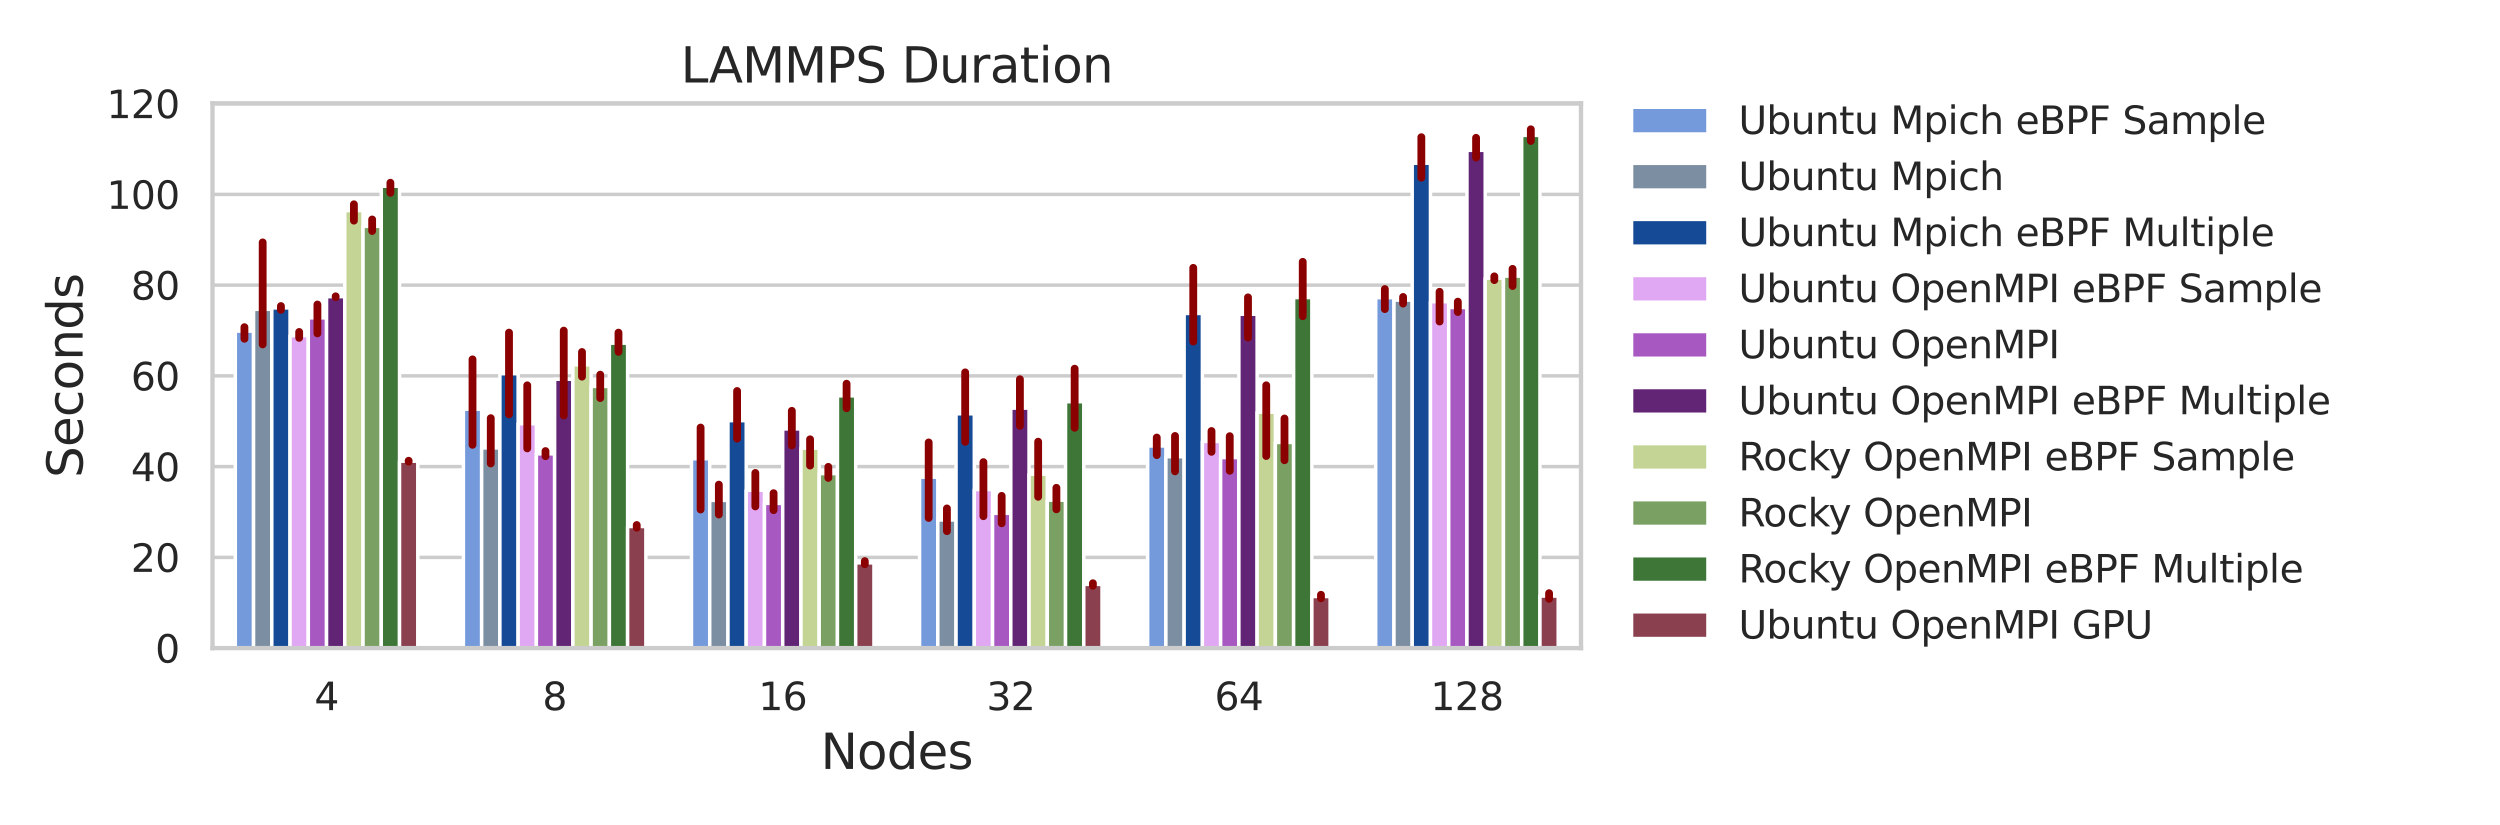 <?xml version="1.0" encoding="utf-8" standalone="no"?>
<!DOCTYPE svg PUBLIC "-//W3C//DTD SVG 1.1//EN"
  "http://www.w3.org/Graphics/SVG/1.1/DTD/svg11.dtd">
<svg xmlns:xlink="http://www.w3.org/1999/xlink" width="720pt" height="237.6pt" viewBox="0 0 720 237.6" xmlns="http://www.w3.org/2000/svg" version="1.1">
 <defs>
  <style type="text/css">*{stroke-linejoin: round; stroke-linecap: butt}</style>
 </defs>
 <g id="figure_1">
  <g id="patch_1">
   <path d="M 0 237.6 
L 720 237.6 
L 720 0 
L 0 0 
z
" style="fill: #ffffff"/>
  </g>
  <g id="axes_1">
   <g id="patch_2">
    <path d="M 61.2 186.66 
L 455.327 186.66 
L 455.327 29.76 
L 61.2 29.76 
z
" style="fill: #ffffff"/>
   </g>
   <g id="matplotlib.axis_1">
    <g id="xtick_1">
     <g id="text_1">
      <!-- 4 -->
      <g style="fill: #262626" transform="translate(90.545 204.518) scale(0.11 -0.11)">
       <defs>
        <path id="DejaVuSans-34" d="M 2419 4116 
L 825 1625 
L 2419 1625 
L 2419 4116 
z
M 2253 4666 
L 3047 4666 
L 3047 1625 
L 3713 1625 
L 3713 1100 
L 3047 1100 
L 3047 0 
L 2419 0 
L 2419 1100 
L 313 1100 
L 313 1709 
L 2253 4666 
z
" transform="scale(0.016)"/>
       </defs>
       <use xlink:href="#DejaVuSans-34"/>
      </g>
     </g>
    </g>
    <g id="xtick_2">
     <g id="text_2">
      <!-- 8 -->
      <g style="fill: #262626" transform="translate(156.232 204.518) scale(0.11 -0.11)">
       <defs>
        <path id="DejaVuSans-38" d="M 2034 2216 
Q 1584 2216 1326 1975 
Q 1069 1734 1069 1313 
Q 1069 891 1326 650 
Q 1584 409 2034 409 
Q 2484 409 2743 651 
Q 3003 894 3003 1313 
Q 3003 1734 2745 1975 
Q 2488 2216 2034 2216 
z
M 1403 2484 
Q 997 2584 770 2862 
Q 544 3141 544 3541 
Q 544 4100 942 4425 
Q 1341 4750 2034 4750 
Q 2731 4750 3128 4425 
Q 3525 4100 3525 3541 
Q 3525 3141 3298 2862 
Q 3072 2584 2669 2484 
Q 3125 2378 3379 2068 
Q 3634 1759 3634 1313 
Q 3634 634 3220 271 
Q 2806 -91 2034 -91 
Q 1263 -91 848 271 
Q 434 634 434 1313 
Q 434 1759 690 2068 
Q 947 2378 1403 2484 
z
M 1172 3481 
Q 1172 3119 1398 2916 
Q 1625 2713 2034 2713 
Q 2441 2713 2670 2916 
Q 2900 3119 2900 3481 
Q 2900 3844 2670 4047 
Q 2441 4250 2034 4250 
Q 1625 4250 1398 4047 
Q 1172 3844 1172 3481 
z
" transform="scale(0.016)"/>
       </defs>
       <use xlink:href="#DejaVuSans-38"/>
      </g>
     </g>
    </g>
    <g id="xtick_3">
     <g id="text_3">
      <!-- 16 -->
      <g style="fill: #262626" transform="translate(218.421 204.518) scale(0.11 -0.11)">
       <defs>
        <path id="DejaVuSans-31" d="M 794 531 
L 1825 531 
L 1825 4091 
L 703 3866 
L 703 4441 
L 1819 4666 
L 2450 4666 
L 2450 531 
L 3481 531 
L 3481 0 
L 794 0 
L 794 531 
z
" transform="scale(0.016)"/>
        <path id="DejaVuSans-36" d="M 2113 2584 
Q 1688 2584 1439 2293 
Q 1191 2003 1191 1497 
Q 1191 994 1439 701 
Q 1688 409 2113 409 
Q 2538 409 2786 701 
Q 3034 994 3034 1497 
Q 3034 2003 2786 2293 
Q 2538 2584 2113 2584 
z
M 3366 4563 
L 3366 3988 
Q 3128 4100 2886 4159 
Q 2644 4219 2406 4219 
Q 1781 4219 1451 3797 
Q 1122 3375 1075 2522 
Q 1259 2794 1537 2939 
Q 1816 3084 2150 3084 
Q 2853 3084 3261 2657 
Q 3669 2231 3669 1497 
Q 3669 778 3244 343 
Q 2819 -91 2113 -91 
Q 1303 -91 875 529 
Q 447 1150 447 2328 
Q 447 3434 972 4092 
Q 1497 4750 2381 4750 
Q 2619 4750 2861 4703 
Q 3103 4656 3366 4563 
z
" transform="scale(0.016)"/>
       </defs>
       <use xlink:href="#DejaVuSans-31"/>
       <use xlink:href="#DejaVuSans-36" x="63.623"/>
      </g>
     </g>
    </g>
    <g id="xtick_4">
     <g id="text_4">
      <!-- 32 -->
      <g style="fill: #262626" transform="translate(284.109 204.518) scale(0.11 -0.11)">
       <defs>
        <path id="DejaVuSans-33" d="M 2597 2516 
Q 3050 2419 3304 2112 
Q 3559 1806 3559 1356 
Q 3559 666 3084 287 
Q 2609 -91 1734 -91 
Q 1441 -91 1130 -33 
Q 819 25 488 141 
L 488 750 
Q 750 597 1062 519 
Q 1375 441 1716 441 
Q 2309 441 2620 675 
Q 2931 909 2931 1356 
Q 2931 1769 2642 2001 
Q 2353 2234 1838 2234 
L 1294 2234 
L 1294 2753 
L 1863 2753 
Q 2328 2753 2575 2939 
Q 2822 3125 2822 3475 
Q 2822 3834 2567 4026 
Q 2313 4219 1838 4219 
Q 1578 4219 1281 4162 
Q 984 4106 628 3988 
L 628 4550 
Q 988 4650 1302 4700 
Q 1616 4750 1894 4750 
Q 2613 4750 3031 4423 
Q 3450 4097 3450 3541 
Q 3450 3153 3228 2886 
Q 3006 2619 2597 2516 
z
" transform="scale(0.016)"/>
        <path id="DejaVuSans-32" d="M 1228 531 
L 3431 531 
L 3431 0 
L 469 0 
L 469 531 
Q 828 903 1448 1529 
Q 2069 2156 2228 2338 
Q 2531 2678 2651 2914 
Q 2772 3150 2772 3378 
Q 2772 3750 2511 3984 
Q 2250 4219 1831 4219 
Q 1534 4219 1204 4116 
Q 875 4013 500 3803 
L 500 4441 
Q 881 4594 1212 4672 
Q 1544 4750 1819 4750 
Q 2544 4750 2975 4387 
Q 3406 4025 3406 3419 
Q 3406 3131 3298 2873 
Q 3191 2616 2906 2266 
Q 2828 2175 2409 1742 
Q 1991 1309 1228 531 
z
" transform="scale(0.016)"/>
       </defs>
       <use xlink:href="#DejaVuSans-33"/>
       <use xlink:href="#DejaVuSans-32" x="63.623"/>
      </g>
     </g>
    </g>
    <g id="xtick_5">
     <g id="text_5">
      <!-- 64 -->
      <g style="fill: #262626" transform="translate(349.797 204.518) scale(0.11 -0.11)">
       <use xlink:href="#DejaVuSans-36"/>
       <use xlink:href="#DejaVuSans-34" x="63.623"/>
      </g>
     </g>
    </g>
    <g id="xtick_6">
     <g id="text_6">
      <!-- 128 -->
      <g style="fill: #262626" transform="translate(411.985 204.518) scale(0.11 -0.11)">
       <use xlink:href="#DejaVuSans-31"/>
       <use xlink:href="#DejaVuSans-32" x="63.623"/>
       <use xlink:href="#DejaVuSans-38" x="127.246"/>
      </g>
     </g>
    </g>
    <g id="text_7">
     <!-- Nodes -->
     <g style="fill: #262626" transform="translate(236.346 221.444) scale(0.14 -0.14)">
      <defs>
       <path id="DejaVuSans-4e" d="M 628 4666 
L 1478 4666 
L 3547 763 
L 3547 4666 
L 4159 4666 
L 4159 0 
L 3309 0 
L 1241 3903 
L 1241 0 
L 628 0 
L 628 4666 
z
" transform="scale(0.016)"/>
       <path id="DejaVuSans-6f" d="M 1959 3097 
Q 1497 3097 1228 2736 
Q 959 2375 959 1747 
Q 959 1119 1226 758 
Q 1494 397 1959 397 
Q 2419 397 2687 759 
Q 2956 1122 2956 1747 
Q 2956 2369 2687 2733 
Q 2419 3097 1959 3097 
z
M 1959 3584 
Q 2709 3584 3137 3096 
Q 3566 2609 3566 1747 
Q 3566 888 3137 398 
Q 2709 -91 1959 -91 
Q 1206 -91 779 398 
Q 353 888 353 1747 
Q 353 2609 779 3096 
Q 1206 3584 1959 3584 
z
" transform="scale(0.016)"/>
       <path id="DejaVuSans-64" d="M 2906 2969 
L 2906 4863 
L 3481 4863 
L 3481 0 
L 2906 0 
L 2906 525 
Q 2725 213 2448 61 
Q 2172 -91 1784 -91 
Q 1150 -91 751 415 
Q 353 922 353 1747 
Q 353 2572 751 3078 
Q 1150 3584 1784 3584 
Q 2172 3584 2448 3432 
Q 2725 3281 2906 2969 
z
M 947 1747 
Q 947 1113 1208 752 
Q 1469 391 1925 391 
Q 2381 391 2643 752 
Q 2906 1113 2906 1747 
Q 2906 2381 2643 2742 
Q 2381 3103 1925 3103 
Q 1469 3103 1208 2742 
Q 947 2381 947 1747 
z
" transform="scale(0.016)"/>
       <path id="DejaVuSans-65" d="M 3597 1894 
L 3597 1613 
L 953 1613 
Q 991 1019 1311 708 
Q 1631 397 2203 397 
Q 2534 397 2845 478 
Q 3156 559 3463 722 
L 3463 178 
Q 3153 47 2828 -22 
Q 2503 -91 2169 -91 
Q 1331 -91 842 396 
Q 353 884 353 1716 
Q 353 2575 817 3079 
Q 1281 3584 2069 3584 
Q 2775 3584 3186 3129 
Q 3597 2675 3597 1894 
z
M 3022 2063 
Q 3016 2534 2758 2815 
Q 2500 3097 2075 3097 
Q 1594 3097 1305 2825 
Q 1016 2553 972 2059 
L 3022 2063 
z
" transform="scale(0.016)"/>
       <path id="DejaVuSans-73" d="M 2834 3397 
L 2834 2853 
Q 2591 2978 2328 3040 
Q 2066 3103 1784 3103 
Q 1356 3103 1142 2972 
Q 928 2841 928 2578 
Q 928 2378 1081 2264 
Q 1234 2150 1697 2047 
L 1894 2003 
Q 2506 1872 2764 1633 
Q 3022 1394 3022 966 
Q 3022 478 2636 193 
Q 2250 -91 1575 -91 
Q 1294 -91 989 -36 
Q 684 19 347 128 
L 347 722 
Q 666 556 975 473 
Q 1284 391 1588 391 
Q 1994 391 2212 530 
Q 2431 669 2431 922 
Q 2431 1156 2273 1281 
Q 2116 1406 1581 1522 
L 1381 1569 
Q 847 1681 609 1914 
Q 372 2147 372 2553 
Q 372 3047 722 3315 
Q 1072 3584 1716 3584 
Q 2034 3584 2315 3537 
Q 2597 3491 2834 3397 
z
" transform="scale(0.016)"/>
      </defs>
      <use xlink:href="#DejaVuSans-4e"/>
      <use xlink:href="#DejaVuSans-6f" x="74.805"/>
      <use xlink:href="#DejaVuSans-64" x="135.986"/>
      <use xlink:href="#DejaVuSans-65" x="199.463"/>
      <use xlink:href="#DejaVuSans-73" x="260.986"/>
     </g>
    </g>
   </g>
   <g id="matplotlib.axis_2">
    <g id="ytick_1">
     <g id="line2d_1">
      <path d="M 61.2 186.66 
L 455.327 186.66 
" clip-path="url(#pde65ef73f0)" style="fill: none; stroke: #cccccc; stroke-linecap: round"/>
     </g>
     <g id="text_8">
      <!-- 0 -->
      <g style="fill: #262626" transform="translate(44.701 190.839) scale(0.11 -0.11)">
       <defs>
        <path id="DejaVuSans-30" d="M 2034 4250 
Q 1547 4250 1301 3770 
Q 1056 3291 1056 2328 
Q 1056 1369 1301 889 
Q 1547 409 2034 409 
Q 2525 409 2770 889 
Q 3016 1369 3016 2328 
Q 3016 3291 2770 3770 
Q 2525 4250 2034 4250 
z
M 2034 4750 
Q 2819 4750 3233 4129 
Q 3647 3509 3647 2328 
Q 3647 1150 3233 529 
Q 2819 -91 2034 -91 
Q 1250 -91 836 529 
Q 422 1150 422 2328 
Q 422 3509 836 4129 
Q 1250 4750 2034 4750 
z
" transform="scale(0.016)"/>
       </defs>
       <use xlink:href="#DejaVuSans-30"/>
      </g>
     </g>
    </g>
    <g id="ytick_2">
     <g id="line2d_2">
      <path d="M 61.2 160.524 
L 455.327 160.524 
" clip-path="url(#pde65ef73f0)" style="fill: none; stroke: #cccccc; stroke-linecap: round"/>
     </g>
     <g id="text_9">
      <!-- 20 -->
      <g style="fill: #262626" transform="translate(37.703 164.704) scale(0.11 -0.11)">
       <use xlink:href="#DejaVuSans-32"/>
       <use xlink:href="#DejaVuSans-30" x="63.623"/>
      </g>
     </g>
    </g>
    <g id="ytick_3">
     <g id="line2d_3">
      <path d="M 61.2 134.389 
L 455.327 134.389 
" clip-path="url(#pde65ef73f0)" style="fill: none; stroke: #cccccc; stroke-linecap: round"/>
     </g>
     <g id="text_10">
      <!-- 40 -->
      <g style="fill: #262626" transform="translate(37.703 138.568) scale(0.11 -0.11)">
       <use xlink:href="#DejaVuSans-34"/>
       <use xlink:href="#DejaVuSans-30" x="63.623"/>
      </g>
     </g>
    </g>
    <g id="ytick_4">
     <g id="line2d_4">
      <path d="M 61.2 108.253 
L 455.327 108.253 
" clip-path="url(#pde65ef73f0)" style="fill: none; stroke: #cccccc; stroke-linecap: round"/>
     </g>
     <g id="text_11">
      <!-- 60 -->
      <g style="fill: #262626" transform="translate(37.703 112.432) scale(0.11 -0.11)">
       <use xlink:href="#DejaVuSans-36"/>
       <use xlink:href="#DejaVuSans-30" x="63.623"/>
      </g>
     </g>
    </g>
    <g id="ytick_5">
     <g id="line2d_5">
      <path d="M 61.2 82.118 
L 455.327 82.118 
" clip-path="url(#pde65ef73f0)" style="fill: none; stroke: #cccccc; stroke-linecap: round"/>
     </g>
     <g id="text_12">
      <!-- 80 -->
      <g style="fill: #262626" transform="translate(37.703 86.297) scale(0.11 -0.11)">
       <use xlink:href="#DejaVuSans-38"/>
       <use xlink:href="#DejaVuSans-30" x="63.623"/>
      </g>
     </g>
    </g>
    <g id="ytick_6">
     <g id="line2d_6">
      <path d="M 61.2 55.982 
L 455.327 55.982 
" clip-path="url(#pde65ef73f0)" style="fill: none; stroke: #cccccc; stroke-linecap: round"/>
     </g>
     <g id="text_13">
      <!-- 100 -->
      <g style="fill: #262626" transform="translate(30.704 60.161) scale(0.11 -0.11)">
       <use xlink:href="#DejaVuSans-31"/>
       <use xlink:href="#DejaVuSans-30" x="63.623"/>
       <use xlink:href="#DejaVuSans-30" x="127.246"/>
      </g>
     </g>
    </g>
    <g id="ytick_7">
     <g id="line2d_7">
      <path d="M 61.2 29.846 
L 455.327 29.846 
" clip-path="url(#pde65ef73f0)" style="fill: none; stroke: #cccccc; stroke-linecap: round"/>
     </g>
     <g id="text_14">
      <!-- 120 -->
      <g style="fill: #262626" transform="translate(30.704 34.025) scale(0.11 -0.11)">
       <use xlink:href="#DejaVuSans-31"/>
       <use xlink:href="#DejaVuSans-32" x="63.623"/>
       <use xlink:href="#DejaVuSans-30" x="127.246"/>
      </g>
     </g>
    </g>
    <g id="text_15">
     <!-- Seconds -->
     <g style="fill: #262626" transform="translate(23.792 137.62) rotate(-90) scale(0.14 -0.14)">
      <defs>
       <path id="DejaVuSans-53" d="M 3425 4513 
L 3425 3897 
Q 3066 4069 2747 4153 
Q 2428 4238 2131 4238 
Q 1616 4238 1336 4038 
Q 1056 3838 1056 3469 
Q 1056 3159 1242 3001 
Q 1428 2844 1947 2747 
L 2328 2669 
Q 3034 2534 3370 2195 
Q 3706 1856 3706 1288 
Q 3706 609 3251 259 
Q 2797 -91 1919 -91 
Q 1588 -91 1214 -16 
Q 841 59 441 206 
L 441 856 
Q 825 641 1194 531 
Q 1563 422 1919 422 
Q 2459 422 2753 634 
Q 3047 847 3047 1241 
Q 3047 1584 2836 1778 
Q 2625 1972 2144 2069 
L 1759 2144 
Q 1053 2284 737 2584 
Q 422 2884 422 3419 
Q 422 4038 858 4394 
Q 1294 4750 2059 4750 
Q 2388 4750 2728 4690 
Q 3069 4631 3425 4513 
z
" transform="scale(0.016)"/>
       <path id="DejaVuSans-63" d="M 3122 3366 
L 3122 2828 
Q 2878 2963 2633 3030 
Q 2388 3097 2138 3097 
Q 1578 3097 1268 2742 
Q 959 2388 959 1747 
Q 959 1106 1268 751 
Q 1578 397 2138 397 
Q 2388 397 2633 464 
Q 2878 531 3122 666 
L 3122 134 
Q 2881 22 2623 -34 
Q 2366 -91 2075 -91 
Q 1284 -91 818 406 
Q 353 903 353 1747 
Q 353 2603 823 3093 
Q 1294 3584 2113 3584 
Q 2378 3584 2631 3529 
Q 2884 3475 3122 3366 
z
" transform="scale(0.016)"/>
       <path id="DejaVuSans-6e" d="M 3513 2113 
L 3513 0 
L 2938 0 
L 2938 2094 
Q 2938 2591 2744 2837 
Q 2550 3084 2163 3084 
Q 1697 3084 1428 2787 
Q 1159 2491 1159 1978 
L 1159 0 
L 581 0 
L 581 3500 
L 1159 3500 
L 1159 2956 
Q 1366 3272 1645 3428 
Q 1925 3584 2291 3584 
Q 2894 3584 3203 3211 
Q 3513 2838 3513 2113 
z
" transform="scale(0.016)"/>
      </defs>
      <use xlink:href="#DejaVuSans-53"/>
      <use xlink:href="#DejaVuSans-65" x="63.477"/>
      <use xlink:href="#DejaVuSans-63" x="125"/>
      <use xlink:href="#DejaVuSans-6f" x="179.98"/>
      <use xlink:href="#DejaVuSans-6e" x="241.162"/>
      <use xlink:href="#DejaVuSans-64" x="304.541"/>
      <use xlink:href="#DejaVuSans-73" x="368.018"/>
     </g>
    </g>
   </g>
   <g id="patch_3">
    <path d="M 67.769 186.66 
L 73.024 186.66 
L 73.024 95.374 
L 67.769 95.374 
z
" clip-path="url(#pde65ef73f0)" style="fill: #759adc; stroke: #ffffff; stroke-linejoin: miter"/>
   </g>
   <g id="patch_4">
    <path d="M 133.457 186.66 
L 138.712 186.66 
L 138.712 117.871 
L 133.457 117.871 
z
" clip-path="url(#pde65ef73f0)" style="fill: #759adc; stroke: #ffffff; stroke-linejoin: miter"/>
   </g>
   <g id="patch_5">
    <path d="M 199.145 186.66 
L 204.4 186.66 
L 204.4 132.114 
L 199.145 132.114 
z
" clip-path="url(#pde65ef73f0)" style="fill: #759adc; stroke: #ffffff; stroke-linejoin: miter"/>
   </g>
   <g id="patch_6">
    <path d="M 264.832 186.66 
L 270.087 186.66 
L 270.087 137.436 
L 264.832 137.436 
z
" clip-path="url(#pde65ef73f0)" style="fill: #759adc; stroke: #ffffff; stroke-linejoin: miter"/>
   </g>
   <g id="patch_7">
    <path d="M 330.52 186.66 
L 335.775 186.66 
L 335.775 128.443 
L 330.52 128.443 
z
" clip-path="url(#pde65ef73f0)" style="fill: #759adc; stroke: #ffffff; stroke-linejoin: miter"/>
   </g>
   <g id="patch_8">
    <path d="M 396.208 186.66 
L 401.463 186.66 
L 401.463 85.72 
L 396.208 85.72 
z
" clip-path="url(#pde65ef73f0)" style="fill: #759adc; stroke: #ffffff; stroke-linejoin: miter"/>
   </g>
   <g id="patch_9">
    <path d="M 73.024 186.66 
L 78.279 186.66 
L 78.279 89.092 
L 73.024 89.092 
z
" clip-path="url(#pde65ef73f0)" style="fill: #7c8fa2; stroke: #ffffff; stroke-linejoin: miter"/>
   </g>
   <g id="patch_10">
    <path d="M 138.712 186.66 
L 143.967 186.66 
L 143.967 129.009 
L 138.712 129.009 
z
" clip-path="url(#pde65ef73f0)" style="fill: #7c8fa2; stroke: #ffffff; stroke-linejoin: miter"/>
   </g>
   <g id="patch_11">
    <path d="M 204.4 186.66 
L 209.655 186.66 
L 209.655 144.116 
L 204.4 144.116 
z
" clip-path="url(#pde65ef73f0)" style="fill: #7c8fa2; stroke: #ffffff; stroke-linejoin: miter"/>
   </g>
   <g id="patch_12">
    <path d="M 270.087 186.66 
L 275.342 186.66 
L 275.342 149.765 
L 270.087 149.765 
z
" clip-path="url(#pde65ef73f0)" style="fill: #7c8fa2; stroke: #ffffff; stroke-linejoin: miter"/>
   </g>
   <g id="patch_13">
    <path d="M 335.775 186.66 
L 341.03 186.66 
L 341.03 131.545 
L 335.775 131.545 
z
" clip-path="url(#pde65ef73f0)" style="fill: #7c8fa2; stroke: #ffffff; stroke-linejoin: miter"/>
   </g>
   <g id="patch_14">
    <path d="M 401.463 186.66 
L 406.718 186.66 
L 406.718 86.429 
L 401.463 86.429 
z
" clip-path="url(#pde65ef73f0)" style="fill: #7c8fa2; stroke: #ffffff; stroke-linejoin: miter"/>
   </g>
   <g id="patch_15">
    <path d="M 78.279 186.66 
L 83.534 186.66 
L 83.534 88.678 
L 78.279 88.678 
z
" clip-path="url(#pde65ef73f0)" style="fill: #154b96; stroke: #ffffff; stroke-linejoin: miter"/>
   </g>
   <g id="patch_16">
    <path d="M 143.967 186.66 
L 149.222 186.66 
L 149.222 107.639 
L 143.967 107.639 
z
" clip-path="url(#pde65ef73f0)" style="fill: #154b96; stroke: #ffffff; stroke-linejoin: miter"/>
   </g>
   <g id="patch_17">
    <path d="M 209.655 186.66 
L 214.91 186.66 
L 214.91 121.158 
L 209.655 121.158 
z
" clip-path="url(#pde65ef73f0)" style="fill: #154b96; stroke: #ffffff; stroke-linejoin: miter"/>
   </g>
   <g id="patch_18">
    <path d="M 275.342 186.66 
L 280.598 186.66 
L 280.598 119.172 
L 275.342 119.172 
z
" clip-path="url(#pde65ef73f0)" style="fill: #154b96; stroke: #ffffff; stroke-linejoin: miter"/>
   </g>
   <g id="patch_19">
    <path d="M 341.03 186.66 
L 346.285 186.66 
L 346.285 90.277 
L 341.03 90.277 
z
" clip-path="url(#pde65ef73f0)" style="fill: #154b96; stroke: #ffffff; stroke-linejoin: miter"/>
   </g>
   <g id="patch_20">
    <path d="M 406.718 186.66 
L 411.973 186.66 
L 411.973 47.025 
L 406.718 47.025 
z
" clip-path="url(#pde65ef73f0)" style="fill: #154b96; stroke: #ffffff; stroke-linejoin: miter"/>
   </g>
   <g id="patch_21">
    <path d="M 83.534 186.66 
L 88.789 186.66 
L 88.789 96.662 
L 83.534 96.662 
z
" clip-path="url(#pde65ef73f0)" style="fill: #e0a7f2; stroke: #ffffff; stroke-linejoin: miter"/>
   </g>
   <g id="patch_22">
    <path d="M 149.222 186.66 
L 154.477 186.66 
L 154.477 122.025 
L 149.222 122.025 
z
" clip-path="url(#pde65ef73f0)" style="fill: #e0a7f2; stroke: #ffffff; stroke-linejoin: miter"/>
   </g>
   <g id="patch_23">
    <path d="M 214.91 186.66 
L 220.165 186.66 
L 220.165 141.203 
L 214.91 141.203 
z
" clip-path="url(#pde65ef73f0)" style="fill: #e0a7f2; stroke: #ffffff; stroke-linejoin: miter"/>
   </g>
   <g id="patch_24">
    <path d="M 280.598 186.66 
L 285.853 186.66 
L 285.853 141.005 
L 280.598 141.005 
z
" clip-path="url(#pde65ef73f0)" style="fill: #e0a7f2; stroke: #ffffff; stroke-linejoin: miter"/>
   </g>
   <g id="patch_25">
    <path d="M 346.285 186.66 
L 351.54 186.66 
L 351.54 127.137 
L 346.285 127.137 
z
" clip-path="url(#pde65ef73f0)" style="fill: #e0a7f2; stroke: #ffffff; stroke-linejoin: miter"/>
   </g>
   <g id="patch_26">
    <path d="M 411.973 186.66 
L 417.228 186.66 
L 417.228 86.889 
L 411.973 86.889 
z
" clip-path="url(#pde65ef73f0)" style="fill: #e0a7f2; stroke: #ffffff; stroke-linejoin: miter"/>
   </g>
   <g id="patch_27">
    <path d="M 88.789 186.66 
L 94.044 186.66 
L 94.044 91.544 
L 88.789 91.544 
z
" clip-path="url(#pde65ef73f0)" style="fill: #a859c1; stroke: #ffffff; stroke-linejoin: miter"/>
   </g>
   <g id="patch_28">
    <path d="M 154.477 186.66 
L 159.732 186.66 
L 159.732 130.706 
L 154.477 130.706 
z
" clip-path="url(#pde65ef73f0)" style="fill: #a859c1; stroke: #ffffff; stroke-linejoin: miter"/>
   </g>
   <g id="patch_29">
    <path d="M 220.165 186.66 
L 225.42 186.66 
L 225.42 144.97 
L 220.165 144.97 
z
" clip-path="url(#pde65ef73f0)" style="fill: #a859c1; stroke: #ffffff; stroke-linejoin: miter"/>
   </g>
   <g id="patch_30">
    <path d="M 285.853 186.66 
L 291.108 186.66 
L 291.108 147.84 
L 285.853 147.84 
z
" clip-path="url(#pde65ef73f0)" style="fill: #a859c1; stroke: #ffffff; stroke-linejoin: miter"/>
   </g>
   <g id="patch_31">
    <path d="M 351.54 186.66 
L 356.795 186.66 
L 356.795 131.781 
L 351.54 131.781 
z
" clip-path="url(#pde65ef73f0)" style="fill: #a859c1; stroke: #ffffff; stroke-linejoin: miter"/>
   </g>
   <g id="patch_32">
    <path d="M 417.228 186.66 
L 422.483 186.66 
L 422.483 88.562 
L 417.228 88.562 
z
" clip-path="url(#pde65ef73f0)" style="fill: #a859c1; stroke: #ffffff; stroke-linejoin: miter"/>
   </g>
   <g id="patch_33">
    <path d="M 94.044 186.66 
L 99.299 186.66 
L 99.299 85.433 
L 94.044 85.433 
z
" clip-path="url(#pde65ef73f0)" style="fill: #622576; stroke: #ffffff; stroke-linejoin: miter"/>
   </g>
   <g id="patch_34">
    <path d="M 159.732 186.66 
L 164.987 186.66 
L 164.987 109.238 
L 159.732 109.238 
z
" clip-path="url(#pde65ef73f0)" style="fill: #622576; stroke: #ffffff; stroke-linejoin: miter"/>
   </g>
   <g id="patch_35">
    <path d="M 225.42 186.66 
L 230.675 186.66 
L 230.675 123.53 
L 225.42 123.53 
z
" clip-path="url(#pde65ef73f0)" style="fill: #622576; stroke: #ffffff; stroke-linejoin: miter"/>
   </g>
   <g id="patch_36">
    <path d="M 291.108 186.66 
L 296.363 186.66 
L 296.363 117.537 
L 291.108 117.537 
z
" clip-path="url(#pde65ef73f0)" style="fill: #622576; stroke: #ffffff; stroke-linejoin: miter"/>
   </g>
   <g id="patch_37">
    <path d="M 356.795 186.66 
L 362.05 186.66 
L 362.05 90.518 
L 356.795 90.518 
z
" clip-path="url(#pde65ef73f0)" style="fill: #622576; stroke: #ffffff; stroke-linejoin: miter"/>
   </g>
   <g id="patch_38">
    <path d="M 422.483 186.66 
L 427.738 186.66 
L 427.738 43.289 
L 422.483 43.289 
z
" clip-path="url(#pde65ef73f0)" style="fill: #622576; stroke: #ffffff; stroke-linejoin: miter"/>
   </g>
   <g id="patch_39">
    <path d="M 99.299 186.66 
L 104.554 186.66 
L 104.554 60.656 
L 99.299 60.656 
z
" clip-path="url(#pde65ef73f0)" style="fill: #c4d495; stroke: #ffffff; stroke-linejoin: miter"/>
   </g>
   <g id="patch_40">
    <path d="M 164.987 186.66 
L 170.242 186.66 
L 170.242 105.088 
L 164.987 105.088 
z
" clip-path="url(#pde65ef73f0)" style="fill: #c4d495; stroke: #ffffff; stroke-linejoin: miter"/>
   </g>
   <g id="patch_41">
    <path d="M 230.675 186.66 
L 235.93 186.66 
L 235.93 129.09 
L 230.675 129.09 
z
" clip-path="url(#pde65ef73f0)" style="fill: #c4d495; stroke: #ffffff; stroke-linejoin: miter"/>
   </g>
   <g id="patch_42">
    <path d="M 296.363 186.66 
L 301.618 186.66 
L 301.618 136.563 
L 296.363 136.563 
z
" clip-path="url(#pde65ef73f0)" style="fill: #c4d495; stroke: #ffffff; stroke-linejoin: miter"/>
   </g>
   <g id="patch_43">
    <path d="M 362.05 186.66 
L 367.306 186.66 
L 367.306 118.718 
L 362.05 118.718 
z
" clip-path="url(#pde65ef73f0)" style="fill: #c4d495; stroke: #ffffff; stroke-linejoin: miter"/>
   </g>
   <g id="patch_44">
    <path d="M 427.738 186.66 
L 432.993 186.66 
L 432.993 80.119 
L 427.738 80.119 
z
" clip-path="url(#pde65ef73f0)" style="fill: #c4d495; stroke: #ffffff; stroke-linejoin: miter"/>
   </g>
   <g id="patch_45">
    <path d="M 104.554 186.66 
L 109.809 186.66 
L 109.809 65.192 
L 104.554 65.192 
z
" clip-path="url(#pde65ef73f0)" style="fill: #7aa163; stroke: #ffffff; stroke-linejoin: miter"/>
   </g>
   <g id="patch_46">
    <path d="M 170.242 186.66 
L 175.497 186.66 
L 175.497 111.297 
L 170.242 111.297 
z
" clip-path="url(#pde65ef73f0)" style="fill: #7aa163; stroke: #ffffff; stroke-linejoin: miter"/>
   </g>
   <g id="patch_47">
    <path d="M 235.93 186.66 
L 241.185 186.66 
L 241.185 136.389 
L 235.93 136.389 
z
" clip-path="url(#pde65ef73f0)" style="fill: #7aa163; stroke: #ffffff; stroke-linejoin: miter"/>
   </g>
   <g id="patch_48">
    <path d="M 301.618 186.66 
L 306.873 186.66 
L 306.873 144.061 
L 301.618 144.061 
z
" clip-path="url(#pde65ef73f0)" style="fill: #7aa163; stroke: #ffffff; stroke-linejoin: miter"/>
   </g>
   <g id="patch_49">
    <path d="M 367.306 186.66 
L 372.561 186.66 
L 372.561 127.431 
L 367.306 127.431 
z
" clip-path="url(#pde65ef73f0)" style="fill: #7aa163; stroke: #ffffff; stroke-linejoin: miter"/>
   </g>
   <g id="patch_50">
    <path d="M 432.993 186.66 
L 438.248 186.66 
L 438.248 79.535 
L 432.993 79.535 
z
" clip-path="url(#pde65ef73f0)" style="fill: #7aa163; stroke: #ffffff; stroke-linejoin: miter"/>
   </g>
   <g id="patch_51">
    <path d="M 109.809 186.66 
L 115.064 186.66 
L 115.064 53.651 
L 109.809 53.651 
z
" clip-path="url(#pde65ef73f0)" style="fill: #3e7637; stroke: #ffffff; stroke-linejoin: miter"/>
   </g>
   <g id="patch_52">
    <path d="M 175.497 186.66 
L 180.752 186.66 
L 180.752 98.838 
L 175.497 98.838 
z
" clip-path="url(#pde65ef73f0)" style="fill: #3e7637; stroke: #ffffff; stroke-linejoin: miter"/>
   </g>
   <g id="patch_53">
    <path d="M 241.185 186.66 
L 246.44 186.66 
L 246.44 114.012 
L 241.185 114.012 
z
" clip-path="url(#pde65ef73f0)" style="fill: #3e7637; stroke: #ffffff; stroke-linejoin: miter"/>
   </g>
   <g id="patch_54">
    <path d="M 306.873 186.66 
L 312.128 186.66 
L 312.128 115.693 
L 306.873 115.693 
z
" clip-path="url(#pde65ef73f0)" style="fill: #3e7637; stroke: #ffffff; stroke-linejoin: miter"/>
   </g>
   <g id="patch_55">
    <path d="M 372.561 186.66 
L 377.816 186.66 
L 377.816 85.712 
L 372.561 85.712 
z
" clip-path="url(#pde65ef73f0)" style="fill: #3e7637; stroke: #ffffff; stroke-linejoin: miter"/>
   </g>
   <g id="patch_56">
    <path d="M 438.248 186.66 
L 443.503 186.66 
L 443.503 38.989 
L 438.248 38.989 
z
" clip-path="url(#pde65ef73f0)" style="fill: #3e7637; stroke: #ffffff; stroke-linejoin: miter"/>
   </g>
   <g id="patch_57">
    <path d="M 115.064 186.66 
L 120.319 186.66 
L 120.319 132.819 
L 115.064 132.819 
z
" clip-path="url(#pde65ef73f0)" style="fill: #8a404f; stroke: #ffffff; stroke-linejoin: miter"/>
   </g>
   <g id="patch_58">
    <path d="M 180.752 186.66 
L 186.007 186.66 
L 186.007 151.637 
L 180.752 151.637 
z
" clip-path="url(#pde65ef73f0)" style="fill: #8a404f; stroke: #ffffff; stroke-linejoin: miter"/>
   </g>
   <g id="patch_59">
    <path d="M 246.44 186.66 
L 251.695 186.66 
L 251.695 162.107 
L 246.44 162.107 
z
" clip-path="url(#pde65ef73f0)" style="fill: #8a404f; stroke: #ffffff; stroke-linejoin: miter"/>
   </g>
   <g id="patch_60">
    <path d="M 312.128 186.66 
L 317.383 186.66 
L 317.383 168.313 
L 312.128 168.313 
z
" clip-path="url(#pde65ef73f0)" style="fill: #8a404f; stroke: #ffffff; stroke-linejoin: miter"/>
   </g>
   <g id="patch_61">
    <path d="M 377.816 186.66 
L 383.071 186.66 
L 383.071 171.795 
L 377.816 171.795 
z
" clip-path="url(#pde65ef73f0)" style="fill: #8a404f; stroke: #ffffff; stroke-linejoin: miter"/>
   </g>
   <g id="patch_62">
    <path d="M 443.503 186.66 
L 448.758 186.66 
L 448.758 171.658 
L 443.503 171.658 
z
" clip-path="url(#pde65ef73f0)" style="fill: #8a404f; stroke: #ffffff; stroke-linejoin: miter"/>
   </g>
   <g id="patch_63">
    <path d="M 94.044 186.66 
L 94.044 186.66 
L 94.044 186.66 
L 94.044 186.66 
z
" clip-path="url(#pde65ef73f0)" style="fill: #759adc; stroke: #ffffff; stroke-linejoin: miter"/>
   </g>
   <g id="patch_64">
    <path d="M 94.044 186.66 
L 94.044 186.66 
L 94.044 186.66 
L 94.044 186.66 
z
" clip-path="url(#pde65ef73f0)" style="fill: #7c8fa2; stroke: #ffffff; stroke-linejoin: miter"/>
   </g>
   <g id="patch_65">
    <path d="M 94.044 186.66 
L 94.044 186.66 
L 94.044 186.66 
L 94.044 186.66 
z
" clip-path="url(#pde65ef73f0)" style="fill: #154b96; stroke: #ffffff; stroke-linejoin: miter"/>
   </g>
   <g id="patch_66">
    <path d="M 94.044 186.66 
L 94.044 186.66 
L 94.044 186.66 
L 94.044 186.66 
z
" clip-path="url(#pde65ef73f0)" style="fill: #e0a7f2; stroke: #ffffff; stroke-linejoin: miter"/>
   </g>
   <g id="patch_67">
    <path d="M 94.044 186.66 
L 94.044 186.66 
L 94.044 186.66 
L 94.044 186.66 
z
" clip-path="url(#pde65ef73f0)" style="fill: #a859c1; stroke: #ffffff; stroke-linejoin: miter"/>
   </g>
   <g id="patch_68">
    <path d="M 94.044 186.66 
L 94.044 186.66 
L 94.044 186.66 
L 94.044 186.66 
z
" clip-path="url(#pde65ef73f0)" style="fill: #622576; stroke: #ffffff; stroke-linejoin: miter"/>
   </g>
   <g id="patch_69">
    <path d="M 94.044 186.66 
L 94.044 186.66 
L 94.044 186.66 
L 94.044 186.66 
z
" clip-path="url(#pde65ef73f0)" style="fill: #c4d495; stroke: #ffffff; stroke-linejoin: miter"/>
   </g>
   <g id="patch_70">
    <path d="M 94.044 186.66 
L 94.044 186.66 
L 94.044 186.66 
L 94.044 186.66 
z
" clip-path="url(#pde65ef73f0)" style="fill: #7aa163; stroke: #ffffff; stroke-linejoin: miter"/>
   </g>
   <g id="patch_71">
    <path d="M 94.044 186.66 
L 94.044 186.66 
L 94.044 186.66 
L 94.044 186.66 
z
" clip-path="url(#pde65ef73f0)" style="fill: #3e7637; stroke: #ffffff; stroke-linejoin: miter"/>
   </g>
   <g id="patch_72">
    <path d="M 94.044 186.66 
L 94.044 186.66 
L 94.044 186.66 
L 94.044 186.66 
z
" clip-path="url(#pde65ef73f0)" style="fill: #8a404f; stroke: #ffffff; stroke-linejoin: miter"/>
   </g>
   <g id="line2d_8">
    <path d="M 70.396 97.567 
L 70.396 94.221 
" clip-path="url(#pde65ef73f0)" style="fill: none; stroke: #8b0000; stroke-width: 2.25; stroke-linecap: round"/>
   </g>
   <g id="line2d_9">
    <path d="M 136.084 128.108 
L 136.084 103.497 
" clip-path="url(#pde65ef73f0)" style="fill: none; stroke: #8b0000; stroke-width: 2.25; stroke-linecap: round"/>
   </g>
   <g id="line2d_10">
    <path d="M 201.772 146.746 
L 201.772 123.132 
" clip-path="url(#pde65ef73f0)" style="fill: none; stroke: #8b0000; stroke-width: 2.25; stroke-linecap: round"/>
   </g>
   <g id="line2d_11">
    <path d="M 267.46 149.177 
L 267.46 127.423 
" clip-path="url(#pde65ef73f0)" style="fill: none; stroke: #8b0000; stroke-width: 2.25; stroke-linecap: round"/>
   </g>
   <g id="line2d_12">
    <path d="M 333.148 131.074 
L 333.148 126.009 
" clip-path="url(#pde65ef73f0)" style="fill: none; stroke: #8b0000; stroke-width: 2.25; stroke-linecap: round"/>
   </g>
   <g id="line2d_13">
    <path d="M 398.836 89.022 
L 398.836 83.242 
" clip-path="url(#pde65ef73f0)" style="fill: none; stroke: #8b0000; stroke-width: 2.25; stroke-linecap: round"/>
   </g>
   <g id="line2d_14">
    <path d="M 75.651 99.195 
L 75.651 69.813 
" clip-path="url(#pde65ef73f0)" style="fill: none; stroke: #8b0000; stroke-width: 2.25; stroke-linecap: round"/>
   </g>
   <g id="line2d_15">
    <path d="M 141.339 133.486 
L 141.339 120.43 
" clip-path="url(#pde65ef73f0)" style="fill: none; stroke: #8b0000; stroke-width: 2.25; stroke-linecap: round"/>
   </g>
   <g id="line2d_16">
    <path d="M 207.027 148.181 
L 207.027 139.581 
" clip-path="url(#pde65ef73f0)" style="fill: none; stroke: #8b0000; stroke-width: 2.25; stroke-linecap: round"/>
   </g>
   <g id="line2d_17">
    <path d="M 272.715 152.977 
L 272.715 146.428 
" clip-path="url(#pde65ef73f0)" style="fill: none; stroke: #8b0000; stroke-width: 2.25; stroke-linecap: round"/>
   </g>
   <g id="line2d_18">
    <path d="M 338.403 135.748 
L 338.403 125.56 
" clip-path="url(#pde65ef73f0)" style="fill: none; stroke: #8b0000; stroke-width: 2.25; stroke-linecap: round"/>
   </g>
   <g id="line2d_19">
    <path d="M 404.091 87.433 
L 404.091 85.521 
" clip-path="url(#pde65ef73f0)" style="fill: none; stroke: #8b0000; stroke-width: 2.25; stroke-linecap: round"/>
   </g>
   <g id="line2d_20">
    <path d="M 80.906 89.243 
L 80.906 88.142 
" clip-path="url(#pde65ef73f0)" style="fill: none; stroke: #8b0000; stroke-width: 2.25; stroke-linecap: round"/>
   </g>
   <g id="line2d_21">
    <path d="M 146.594 119.342 
L 146.594 95.795 
" clip-path="url(#pde65ef73f0)" style="fill: none; stroke: #8b0000; stroke-width: 2.25; stroke-linecap: round"/>
   </g>
   <g id="line2d_22">
    <path d="M 212.282 126.332 
L 212.282 112.604 
" clip-path="url(#pde65ef73f0)" style="fill: none; stroke: #8b0000; stroke-width: 2.25; stroke-linecap: round"/>
   </g>
   <g id="line2d_23">
    <path d="M 277.97 127.253 
L 277.97 107.244 
" clip-path="url(#pde65ef73f0)" style="fill: none; stroke: #8b0000; stroke-width: 2.25; stroke-linecap: round"/>
   </g>
   <g id="line2d_24">
    <path d="M 343.658 98.37 
L 343.658 77.141 
" clip-path="url(#pde65ef73f0)" style="fill: none; stroke: #8b0000; stroke-width: 2.25; stroke-linecap: round"/>
   </g>
   <g id="line2d_25">
    <path d="M 409.346 51.184 
L 409.346 39.509 
" clip-path="url(#pde65ef73f0)" style="fill: none; stroke: #8b0000; stroke-width: 2.25; stroke-linecap: round"/>
   </g>
   <g id="line2d_26">
    <path d="M 86.161 97.303 
L 86.161 95.606 
" clip-path="url(#pde65ef73f0)" style="fill: none; stroke: #8b0000; stroke-width: 2.25; stroke-linecap: round"/>
   </g>
   <g id="line2d_27">
    <path d="M 151.849 129.132 
L 151.849 110.972 
" clip-path="url(#pde65ef73f0)" style="fill: none; stroke: #8b0000; stroke-width: 2.25; stroke-linecap: round"/>
   </g>
   <g id="line2d_28">
    <path d="M 217.537 145.846 
L 217.537 136.205 
" clip-path="url(#pde65ef73f0)" style="fill: none; stroke: #8b0000; stroke-width: 2.25; stroke-linecap: round"/>
   </g>
   <g id="line2d_29">
    <path d="M 283.225 148.667 
L 283.225 133.095 
" clip-path="url(#pde65ef73f0)" style="fill: none; stroke: #8b0000; stroke-width: 2.25; stroke-linecap: round"/>
   </g>
   <g id="line2d_30">
    <path d="M 348.913 130.127 
L 348.913 124.131 
" clip-path="url(#pde65ef73f0)" style="fill: none; stroke: #8b0000; stroke-width: 2.25; stroke-linecap: round"/>
   </g>
   <g id="line2d_31">
    <path d="M 414.601 92.598 
L 414.601 84.034 
" clip-path="url(#pde65ef73f0)" style="fill: none; stroke: #8b0000; stroke-width: 2.25; stroke-linecap: round"/>
   </g>
   <g id="line2d_32">
    <path d="M 91.416 96.022 
L 91.416 87.702 
" clip-path="url(#pde65ef73f0)" style="fill: none; stroke: #8b0000; stroke-width: 2.25; stroke-linecap: round"/>
   </g>
   <g id="line2d_33">
    <path d="M 157.104 131.384 
L 157.104 129.908 
" clip-path="url(#pde65ef73f0)" style="fill: none; stroke: #8b0000; stroke-width: 2.25; stroke-linecap: round"/>
   </g>
   <g id="line2d_34">
    <path d="M 222.792 146.926 
L 222.792 142.033 
" clip-path="url(#pde65ef73f0)" style="fill: none; stroke: #8b0000; stroke-width: 2.25; stroke-linecap: round"/>
   </g>
   <g id="line2d_35">
    <path d="M 288.48 150.71 
L 288.48 142.817 
" clip-path="url(#pde65ef73f0)" style="fill: none; stroke: #8b0000; stroke-width: 2.25; stroke-linecap: round"/>
   </g>
   <g id="line2d_36">
    <path d="M 354.168 135.585 
L 354.168 125.618 
" clip-path="url(#pde65ef73f0)" style="fill: none; stroke: #8b0000; stroke-width: 2.25; stroke-linecap: round"/>
   </g>
   <g id="line2d_37">
    <path d="M 419.856 89.86 
L 419.856 86.88 
" clip-path="url(#pde65ef73f0)" style="fill: none; stroke: #8b0000; stroke-width: 2.25; stroke-linecap: round"/>
   </g>
   <g id="line2d_38">
    <path d="M 96.671 85.587 
L 96.671 85.34 
" clip-path="url(#pde65ef73f0)" style="fill: none; stroke: #8b0000; stroke-width: 2.25; stroke-linecap: round"/>
   </g>
   <g id="line2d_39">
    <path d="M 162.359 119.665 
L 162.359 95.221 
" clip-path="url(#pde65ef73f0)" style="fill: none; stroke: #8b0000; stroke-width: 2.25; stroke-linecap: round"/>
   </g>
   <g id="line2d_40">
    <path d="M 228.047 128.267 
L 228.047 118.319 
" clip-path="url(#pde65ef73f0)" style="fill: none; stroke: #8b0000; stroke-width: 2.25; stroke-linecap: round"/>
   </g>
   <g id="line2d_41">
    <path d="M 293.735 122.642 
L 293.735 109.218 
" clip-path="url(#pde65ef73f0)" style="fill: none; stroke: #8b0000; stroke-width: 2.25; stroke-linecap: round"/>
   </g>
   <g id="line2d_42">
    <path d="M 359.423 97.221 
L 359.423 85.643 
" clip-path="url(#pde65ef73f0)" style="fill: none; stroke: #8b0000; stroke-width: 2.25; stroke-linecap: round"/>
   </g>
   <g id="line2d_43">
    <path d="M 425.111 45.394 
L 425.111 39.693 
" clip-path="url(#pde65ef73f0)" style="fill: none; stroke: #8b0000; stroke-width: 2.25; stroke-linecap: round"/>
   </g>
   <g id="line2d_44">
    <path d="M 101.926 63.548 
L 101.926 58.833 
" clip-path="url(#pde65ef73f0)" style="fill: none; stroke: #8b0000; stroke-width: 2.25; stroke-linecap: round"/>
   </g>
   <g id="line2d_45">
    <path d="M 167.614 108.477 
L 167.614 101.374 
" clip-path="url(#pde65ef73f0)" style="fill: none; stroke: #8b0000; stroke-width: 2.25; stroke-linecap: round"/>
   </g>
   <g id="line2d_46">
    <path d="M 233.302 134.083 
L 233.302 126.518 
" clip-path="url(#pde65ef73f0)" style="fill: none; stroke: #8b0000; stroke-width: 2.25; stroke-linecap: round"/>
   </g>
   <g id="line2d_47">
    <path d="M 298.99 143.076 
L 298.99 127.205 
" clip-path="url(#pde65ef73f0)" style="fill: none; stroke: #8b0000; stroke-width: 2.25; stroke-linecap: round"/>
   </g>
   <g id="line2d_48">
    <path d="M 364.678 131.332 
L 364.678 110.968 
" clip-path="url(#pde65ef73f0)" style="fill: none; stroke: #8b0000; stroke-width: 2.25; stroke-linecap: round"/>
   </g>
   <g id="line2d_49">
    <path d="M 430.366 80.671 
L 430.366 79.59 
" clip-path="url(#pde65ef73f0)" style="fill: none; stroke: #8b0000; stroke-width: 2.25; stroke-linecap: round"/>
   </g>
   <g id="line2d_50">
    <path d="M 107.182 66.542 
L 107.182 63.209 
" clip-path="url(#pde65ef73f0)" style="fill: none; stroke: #8b0000; stroke-width: 2.25; stroke-linecap: round"/>
   </g>
   <g id="line2d_51">
    <path d="M 172.869 114.645 
L 172.869 107.904 
" clip-path="url(#pde65ef73f0)" style="fill: none; stroke: #8b0000; stroke-width: 2.25; stroke-linecap: round"/>
   </g>
   <g id="line2d_52">
    <path d="M 238.557 137.646 
L 238.557 134.455 
" clip-path="url(#pde65ef73f0)" style="fill: none; stroke: #8b0000; stroke-width: 2.25; stroke-linecap: round"/>
   </g>
   <g id="line2d_53">
    <path d="M 304.245 146.684 
L 304.245 140.49 
" clip-path="url(#pde65ef73f0)" style="fill: none; stroke: #8b0000; stroke-width: 2.25; stroke-linecap: round"/>
   </g>
   <g id="line2d_54">
    <path d="M 369.933 132.556 
L 369.933 120.528 
" clip-path="url(#pde65ef73f0)" style="fill: none; stroke: #8b0000; stroke-width: 2.25; stroke-linecap: round"/>
   </g>
   <g id="line2d_55">
    <path d="M 435.621 82.382 
L 435.621 77.43 
" clip-path="url(#pde65ef73f0)" style="fill: none; stroke: #8b0000; stroke-width: 2.25; stroke-linecap: round"/>
   </g>
   <g id="line2d_56">
    <path d="M 112.437 55.53 
L 112.437 52.628 
" clip-path="url(#pde65ef73f0)" style="fill: none; stroke: #8b0000; stroke-width: 2.25; stroke-linecap: round"/>
   </g>
   <g id="line2d_57">
    <path d="M 178.124 101.338 
L 178.124 95.799 
" clip-path="url(#pde65ef73f0)" style="fill: none; stroke: #8b0000; stroke-width: 2.25; stroke-linecap: round"/>
   </g>
   <g id="line2d_58">
    <path d="M 243.812 117.572 
L 243.812 110.502 
" clip-path="url(#pde65ef73f0)" style="fill: none; stroke: #8b0000; stroke-width: 2.25; stroke-linecap: round"/>
   </g>
   <g id="line2d_59">
    <path d="M 309.5 123.206 
L 309.5 106.181 
" clip-path="url(#pde65ef73f0)" style="fill: none; stroke: #8b0000; stroke-width: 2.25; stroke-linecap: round"/>
   </g>
   <g id="line2d_60">
    <path d="M 375.188 91.068 
L 375.188 75.405 
" clip-path="url(#pde65ef73f0)" style="fill: none; stroke: #8b0000; stroke-width: 2.25; stroke-linecap: round"/>
   </g>
   <g id="line2d_61">
    <path d="M 440.876 40.603 
L 440.876 37.231 
" clip-path="url(#pde65ef73f0)" style="fill: none; stroke: #8b0000; stroke-width: 2.25; stroke-linecap: round"/>
   </g>
   <g id="line2d_62">
    <path d="M 117.692 132.942 
L 117.692 132.696 
" clip-path="url(#pde65ef73f0)" style="fill: none; stroke: #8b0000; stroke-width: 2.25; stroke-linecap: round"/>
   </g>
   <g id="line2d_63">
    <path d="M 183.379 151.975 
L 183.379 151.203 
" clip-path="url(#pde65ef73f0)" style="fill: none; stroke: #8b0000; stroke-width: 2.25; stroke-linecap: round"/>
   </g>
   <g id="line2d_64">
    <path d="M 249.067 162.502 
L 249.067 161.601 
" clip-path="url(#pde65ef73f0)" style="fill: none; stroke: #8b0000; stroke-width: 2.25; stroke-linecap: round"/>
   </g>
   <g id="line2d_65">
    <path d="M 314.755 168.697 
L 314.755 167.972 
" clip-path="url(#pde65ef73f0)" style="fill: none; stroke: #8b0000; stroke-width: 2.25; stroke-linecap: round"/>
   </g>
   <g id="line2d_66">
    <path d="M 380.443 172.291 
L 380.443 171.3 
" clip-path="url(#pde65ef73f0)" style="fill: none; stroke: #8b0000; stroke-width: 2.25; stroke-linecap: round"/>
   </g>
   <g id="line2d_67">
    <path d="M 446.131 172.456 
L 446.131 170.833 
" clip-path="url(#pde65ef73f0)" style="fill: none; stroke: #8b0000; stroke-width: 2.25; stroke-linecap: round"/>
   </g>
   <g id="patch_73">
    <path d="M 61.2 186.66 
L 61.2 29.76 
" style="fill: none; stroke: #cccccc; stroke-width: 1.25; stroke-linejoin: miter; stroke-linecap: square"/>
   </g>
   <g id="patch_74">
    <path d="M 455.327 186.66 
L 455.327 29.76 
" style="fill: none; stroke: #cccccc; stroke-width: 1.25; stroke-linejoin: miter; stroke-linecap: square"/>
   </g>
   <g id="patch_75">
    <path d="M 61.2 186.66 
L 455.327 186.66 
" style="fill: none; stroke: #cccccc; stroke-width: 1.25; stroke-linejoin: miter; stroke-linecap: square"/>
   </g>
   <g id="patch_76">
    <path d="M 61.2 29.76 
L 455.327 29.76 
" style="fill: none; stroke: #cccccc; stroke-width: 1.25; stroke-linejoin: miter; stroke-linecap: square"/>
   </g>
   <g id="text_16">
    <!-- LAMMPS Duration -->
    <g style="fill: #262626" transform="translate(196.047 23.76) scale(0.14 -0.14)">
     <defs>
      <path id="DejaVuSans-4c" d="M 628 4666 
L 1259 4666 
L 1259 531 
L 3531 531 
L 3531 0 
L 628 0 
L 628 4666 
z
" transform="scale(0.016)"/>
      <path id="DejaVuSans-41" d="M 2188 4044 
L 1331 1722 
L 3047 1722 
L 2188 4044 
z
M 1831 4666 
L 2547 4666 
L 4325 0 
L 3669 0 
L 3244 1197 
L 1141 1197 
L 716 0 
L 50 0 
L 1831 4666 
z
" transform="scale(0.016)"/>
      <path id="DejaVuSans-4d" d="M 628 4666 
L 1569 4666 
L 2759 1491 
L 3956 4666 
L 4897 4666 
L 4897 0 
L 4281 0 
L 4281 4097 
L 3078 897 
L 2444 897 
L 1241 4097 
L 1241 0 
L 628 0 
L 628 4666 
z
" transform="scale(0.016)"/>
      <path id="DejaVuSans-50" d="M 1259 4147 
L 1259 2394 
L 2053 2394 
Q 2494 2394 2734 2622 
Q 2975 2850 2975 3272 
Q 2975 3691 2734 3919 
Q 2494 4147 2053 4147 
L 1259 4147 
z
M 628 4666 
L 2053 4666 
Q 2838 4666 3239 4311 
Q 3641 3956 3641 3272 
Q 3641 2581 3239 2228 
Q 2838 1875 2053 1875 
L 1259 1875 
L 1259 0 
L 628 0 
L 628 4666 
z
" transform="scale(0.016)"/>
      <path id="DejaVuSans-20" transform="scale(0.016)"/>
      <path id="DejaVuSans-44" d="M 1259 4147 
L 1259 519 
L 2022 519 
Q 2988 519 3436 956 
Q 3884 1394 3884 2338 
Q 3884 3275 3436 3711 
Q 2988 4147 2022 4147 
L 1259 4147 
z
M 628 4666 
L 1925 4666 
Q 3281 4666 3915 4102 
Q 4550 3538 4550 2338 
Q 4550 1131 3912 565 
Q 3275 0 1925 0 
L 628 0 
L 628 4666 
z
" transform="scale(0.016)"/>
      <path id="DejaVuSans-75" d="M 544 1381 
L 544 3500 
L 1119 3500 
L 1119 1403 
Q 1119 906 1312 657 
Q 1506 409 1894 409 
Q 2359 409 2629 706 
Q 2900 1003 2900 1516 
L 2900 3500 
L 3475 3500 
L 3475 0 
L 2900 0 
L 2900 538 
Q 2691 219 2414 64 
Q 2138 -91 1772 -91 
Q 1169 -91 856 284 
Q 544 659 544 1381 
z
M 1991 3584 
L 1991 3584 
z
" transform="scale(0.016)"/>
      <path id="DejaVuSans-72" d="M 2631 2963 
Q 2534 3019 2420 3045 
Q 2306 3072 2169 3072 
Q 1681 3072 1420 2755 
Q 1159 2438 1159 1844 
L 1159 0 
L 581 0 
L 581 3500 
L 1159 3500 
L 1159 2956 
Q 1341 3275 1631 3429 
Q 1922 3584 2338 3584 
Q 2397 3584 2469 3576 
Q 2541 3569 2628 3553 
L 2631 2963 
z
" transform="scale(0.016)"/>
      <path id="DejaVuSans-61" d="M 2194 1759 
Q 1497 1759 1228 1600 
Q 959 1441 959 1056 
Q 959 750 1161 570 
Q 1363 391 1709 391 
Q 2188 391 2477 730 
Q 2766 1069 2766 1631 
L 2766 1759 
L 2194 1759 
z
M 3341 1997 
L 3341 0 
L 2766 0 
L 2766 531 
Q 2569 213 2275 61 
Q 1981 -91 1556 -91 
Q 1019 -91 701 211 
Q 384 513 384 1019 
Q 384 1609 779 1909 
Q 1175 2209 1959 2209 
L 2766 2209 
L 2766 2266 
Q 2766 2663 2505 2880 
Q 2244 3097 1772 3097 
Q 1472 3097 1187 3025 
Q 903 2953 641 2809 
L 641 3341 
Q 956 3463 1253 3523 
Q 1550 3584 1831 3584 
Q 2591 3584 2966 3190 
Q 3341 2797 3341 1997 
z
" transform="scale(0.016)"/>
      <path id="DejaVuSans-74" d="M 1172 4494 
L 1172 3500 
L 2356 3500 
L 2356 3053 
L 1172 3053 
L 1172 1153 
Q 1172 725 1289 603 
Q 1406 481 1766 481 
L 2356 481 
L 2356 0 
L 1766 0 
Q 1100 0 847 248 
Q 594 497 594 1153 
L 594 3053 
L 172 3053 
L 172 3500 
L 594 3500 
L 594 4494 
L 1172 4494 
z
" transform="scale(0.016)"/>
      <path id="DejaVuSans-69" d="M 603 3500 
L 1178 3500 
L 1178 0 
L 603 0 
L 603 3500 
z
M 603 4863 
L 1178 4863 
L 1178 4134 
L 603 4134 
L 603 4863 
z
" transform="scale(0.016)"/>
     </defs>
     <use xlink:href="#DejaVuSans-4c"/>
     <use xlink:href="#DejaVuSans-41" x="57.963"/>
     <use xlink:href="#DejaVuSans-4d" x="126.371"/>
     <use xlink:href="#DejaVuSans-4d" x="212.65"/>
     <use xlink:href="#DejaVuSans-50" x="298.93"/>
     <use xlink:href="#DejaVuSans-53" x="359.232"/>
     <use xlink:href="#DejaVuSans-20" x="422.709"/>
     <use xlink:href="#DejaVuSans-44" x="454.496"/>
     <use xlink:href="#DejaVuSans-75" x="531.498"/>
     <use xlink:href="#DejaVuSans-72" x="594.877"/>
     <use xlink:href="#DejaVuSans-61" x="635.99"/>
     <use xlink:href="#DejaVuSans-74" x="697.27"/>
     <use xlink:href="#DejaVuSans-69" x="736.479"/>
     <use xlink:href="#DejaVuSans-6f" x="764.262"/>
     <use xlink:href="#DejaVuSans-6e" x="825.443"/>
    </g>
   </g>
  </g>
  <g id="axes_2">
   <g id="legend_1">
    <g id="patch_77">
     <path d="M 469.89 38.589 
L 491.89 38.589 
L 491.89 30.889 
L 469.89 30.889 
z
" style="fill: #759adc; stroke: #ffffff; stroke-linejoin: miter"/>
    </g>
    <g id="text_17">
     <!-- Ubuntu Mpich eBPF Sample -->
     <g style="fill: #262626" transform="translate(500.69 38.589) scale(0.11 -0.11)">
      <defs>
       <path id="DejaVuSans-55" d="M 556 4666 
L 1191 4666 
L 1191 1831 
Q 1191 1081 1462 751 
Q 1734 422 2344 422 
Q 2950 422 3222 751 
Q 3494 1081 3494 1831 
L 3494 4666 
L 4128 4666 
L 4128 1753 
Q 4128 841 3676 375 
Q 3225 -91 2344 -91 
Q 1459 -91 1007 375 
Q 556 841 556 1753 
L 556 4666 
z
" transform="scale(0.016)"/>
       <path id="DejaVuSans-62" d="M 3116 1747 
Q 3116 2381 2855 2742 
Q 2594 3103 2138 3103 
Q 1681 3103 1420 2742 
Q 1159 2381 1159 1747 
Q 1159 1113 1420 752 
Q 1681 391 2138 391 
Q 2594 391 2855 752 
Q 3116 1113 3116 1747 
z
M 1159 2969 
Q 1341 3281 1617 3432 
Q 1894 3584 2278 3584 
Q 2916 3584 3314 3078 
Q 3713 2572 3713 1747 
Q 3713 922 3314 415 
Q 2916 -91 2278 -91 
Q 1894 -91 1617 61 
Q 1341 213 1159 525 
L 1159 0 
L 581 0 
L 581 4863 
L 1159 4863 
L 1159 2969 
z
" transform="scale(0.016)"/>
       <path id="DejaVuSans-70" d="M 1159 525 
L 1159 -1331 
L 581 -1331 
L 581 3500 
L 1159 3500 
L 1159 2969 
Q 1341 3281 1617 3432 
Q 1894 3584 2278 3584 
Q 2916 3584 3314 3078 
Q 3713 2572 3713 1747 
Q 3713 922 3314 415 
Q 2916 -91 2278 -91 
Q 1894 -91 1617 61 
Q 1341 213 1159 525 
z
M 3116 1747 
Q 3116 2381 2855 2742 
Q 2594 3103 2138 3103 
Q 1681 3103 1420 2742 
Q 1159 2381 1159 1747 
Q 1159 1113 1420 752 
Q 1681 391 2138 391 
Q 2594 391 2855 752 
Q 3116 1113 3116 1747 
z
" transform="scale(0.016)"/>
       <path id="DejaVuSans-68" d="M 3513 2113 
L 3513 0 
L 2938 0 
L 2938 2094 
Q 2938 2591 2744 2837 
Q 2550 3084 2163 3084 
Q 1697 3084 1428 2787 
Q 1159 2491 1159 1978 
L 1159 0 
L 581 0 
L 581 4863 
L 1159 4863 
L 1159 2956 
Q 1366 3272 1645 3428 
Q 1925 3584 2291 3584 
Q 2894 3584 3203 3211 
Q 3513 2838 3513 2113 
z
" transform="scale(0.016)"/>
       <path id="DejaVuSans-42" d="M 1259 2228 
L 1259 519 
L 2272 519 
Q 2781 519 3026 730 
Q 3272 941 3272 1375 
Q 3272 1813 3026 2020 
Q 2781 2228 2272 2228 
L 1259 2228 
z
M 1259 4147 
L 1259 2741 
L 2194 2741 
Q 2656 2741 2882 2914 
Q 3109 3088 3109 3444 
Q 3109 3797 2882 3972 
Q 2656 4147 2194 4147 
L 1259 4147 
z
M 628 4666 
L 2241 4666 
Q 2963 4666 3353 4366 
Q 3744 4066 3744 3513 
Q 3744 3084 3544 2831 
Q 3344 2578 2956 2516 
Q 3422 2416 3680 2098 
Q 3938 1781 3938 1306 
Q 3938 681 3513 340 
Q 3088 0 2303 0 
L 628 0 
L 628 4666 
z
" transform="scale(0.016)"/>
       <path id="DejaVuSans-46" d="M 628 4666 
L 3309 4666 
L 3309 4134 
L 1259 4134 
L 1259 2759 
L 3109 2759 
L 3109 2228 
L 1259 2228 
L 1259 0 
L 628 0 
L 628 4666 
z
" transform="scale(0.016)"/>
       <path id="DejaVuSans-6d" d="M 3328 2828 
Q 3544 3216 3844 3400 
Q 4144 3584 4550 3584 
Q 5097 3584 5394 3201 
Q 5691 2819 5691 2113 
L 5691 0 
L 5113 0 
L 5113 2094 
Q 5113 2597 4934 2840 
Q 4756 3084 4391 3084 
Q 3944 3084 3684 2787 
Q 3425 2491 3425 1978 
L 3425 0 
L 2847 0 
L 2847 2094 
Q 2847 2600 2669 2842 
Q 2491 3084 2119 3084 
Q 1678 3084 1418 2786 
Q 1159 2488 1159 1978 
L 1159 0 
L 581 0 
L 581 3500 
L 1159 3500 
L 1159 2956 
Q 1356 3278 1631 3431 
Q 1906 3584 2284 3584 
Q 2666 3584 2933 3390 
Q 3200 3197 3328 2828 
z
" transform="scale(0.016)"/>
       <path id="DejaVuSans-6c" d="M 603 4863 
L 1178 4863 
L 1178 0 
L 603 0 
L 603 4863 
z
" transform="scale(0.016)"/>
      </defs>
      <use xlink:href="#DejaVuSans-55"/>
      <use xlink:href="#DejaVuSans-62" x="73.193"/>
      <use xlink:href="#DejaVuSans-75" x="136.67"/>
      <use xlink:href="#DejaVuSans-6e" x="200.049"/>
      <use xlink:href="#DejaVuSans-74" x="263.428"/>
      <use xlink:href="#DejaVuSans-75" x="302.637"/>
      <use xlink:href="#DejaVuSans-20" x="366.016"/>
      <use xlink:href="#DejaVuSans-4d" x="397.803"/>
      <use xlink:href="#DejaVuSans-70" x="484.082"/>
      <use xlink:href="#DejaVuSans-69" x="547.559"/>
      <use xlink:href="#DejaVuSans-63" x="575.342"/>
      <use xlink:href="#DejaVuSans-68" x="630.322"/>
      <use xlink:href="#DejaVuSans-20" x="693.701"/>
      <use xlink:href="#DejaVuSans-65" x="725.488"/>
      <use xlink:href="#DejaVuSans-42" x="787.012"/>
      <use xlink:href="#DejaVuSans-50" x="855.615"/>
      <use xlink:href="#DejaVuSans-46" x="915.918"/>
      <use xlink:href="#DejaVuSans-20" x="973.438"/>
      <use xlink:href="#DejaVuSans-53" x="1005.225"/>
      <use xlink:href="#DejaVuSans-61" x="1068.701"/>
      <use xlink:href="#DejaVuSans-6d" x="1129.98"/>
      <use xlink:href="#DejaVuSans-70" x="1227.393"/>
      <use xlink:href="#DejaVuSans-6c" x="1290.869"/>
      <use xlink:href="#DejaVuSans-65" x="1318.652"/>
     </g>
    </g>
    <g id="patch_78">
     <path d="M 469.89 54.735 
L 491.89 54.735 
L 491.89 47.035 
L 469.89 47.035 
z
" style="fill: #7c8fa2; stroke: #ffffff; stroke-linejoin: miter"/>
    </g>
    <g id="text_18">
     <!-- Ubuntu Mpich -->
     <g style="fill: #262626" transform="translate(500.69 54.735) scale(0.11 -0.11)">
      <use xlink:href="#DejaVuSans-55"/>
      <use xlink:href="#DejaVuSans-62" x="73.193"/>
      <use xlink:href="#DejaVuSans-75" x="136.67"/>
      <use xlink:href="#DejaVuSans-6e" x="200.049"/>
      <use xlink:href="#DejaVuSans-74" x="263.428"/>
      <use xlink:href="#DejaVuSans-75" x="302.637"/>
      <use xlink:href="#DejaVuSans-20" x="366.016"/>
      <use xlink:href="#DejaVuSans-4d" x="397.803"/>
      <use xlink:href="#DejaVuSans-70" x="484.082"/>
      <use xlink:href="#DejaVuSans-69" x="547.559"/>
      <use xlink:href="#DejaVuSans-63" x="575.342"/>
      <use xlink:href="#DejaVuSans-68" x="630.322"/>
     </g>
    </g>
    <g id="patch_79">
     <path d="M 469.89 70.88 
L 491.89 70.88 
L 491.89 63.18 
L 469.89 63.18 
z
" style="fill: #154b96; stroke: #ffffff; stroke-linejoin: miter"/>
    </g>
    <g id="text_19">
     <!-- Ubuntu Mpich eBPF Multiple -->
     <g style="fill: #262626" transform="translate(500.69 70.88) scale(0.11 -0.11)">
      <use xlink:href="#DejaVuSans-55"/>
      <use xlink:href="#DejaVuSans-62" x="73.193"/>
      <use xlink:href="#DejaVuSans-75" x="136.67"/>
      <use xlink:href="#DejaVuSans-6e" x="200.049"/>
      <use xlink:href="#DejaVuSans-74" x="263.428"/>
      <use xlink:href="#DejaVuSans-75" x="302.637"/>
      <use xlink:href="#DejaVuSans-20" x="366.016"/>
      <use xlink:href="#DejaVuSans-4d" x="397.803"/>
      <use xlink:href="#DejaVuSans-70" x="484.082"/>
      <use xlink:href="#DejaVuSans-69" x="547.559"/>
      <use xlink:href="#DejaVuSans-63" x="575.342"/>
      <use xlink:href="#DejaVuSans-68" x="630.322"/>
      <use xlink:href="#DejaVuSans-20" x="693.701"/>
      <use xlink:href="#DejaVuSans-65" x="725.488"/>
      <use xlink:href="#DejaVuSans-42" x="787.012"/>
      <use xlink:href="#DejaVuSans-50" x="855.615"/>
      <use xlink:href="#DejaVuSans-46" x="915.918"/>
      <use xlink:href="#DejaVuSans-20" x="973.438"/>
      <use xlink:href="#DejaVuSans-4d" x="1005.225"/>
      <use xlink:href="#DejaVuSans-75" x="1091.504"/>
      <use xlink:href="#DejaVuSans-6c" x="1154.883"/>
      <use xlink:href="#DejaVuSans-74" x="1182.666"/>
      <use xlink:href="#DejaVuSans-69" x="1221.875"/>
      <use xlink:href="#DejaVuSans-70" x="1249.658"/>
      <use xlink:href="#DejaVuSans-6c" x="1313.135"/>
      <use xlink:href="#DejaVuSans-65" x="1340.918"/>
     </g>
    </g>
    <g id="patch_80">
     <path d="M 469.89 87.026 
L 491.89 87.026 
L 491.89 79.326 
L 469.89 79.326 
z
" style="fill: #e0a7f2; stroke: #ffffff; stroke-linejoin: miter"/>
    </g>
    <g id="text_20">
     <!-- Ubuntu OpenMPI eBPF Sample -->
     <g style="fill: #262626" transform="translate(500.69 87.026) scale(0.11 -0.11)">
      <defs>
       <path id="DejaVuSans-4f" d="M 2522 4238 
Q 1834 4238 1429 3725 
Q 1025 3213 1025 2328 
Q 1025 1447 1429 934 
Q 1834 422 2522 422 
Q 3209 422 3611 934 
Q 4013 1447 4013 2328 
Q 4013 3213 3611 3725 
Q 3209 4238 2522 4238 
z
M 2522 4750 
Q 3503 4750 4090 4092 
Q 4678 3434 4678 2328 
Q 4678 1225 4090 567 
Q 3503 -91 2522 -91 
Q 1538 -91 948 565 
Q 359 1222 359 2328 
Q 359 3434 948 4092 
Q 1538 4750 2522 4750 
z
" transform="scale(0.016)"/>
       <path id="DejaVuSans-49" d="M 628 4666 
L 1259 4666 
L 1259 0 
L 628 0 
L 628 4666 
z
" transform="scale(0.016)"/>
      </defs>
      <use xlink:href="#DejaVuSans-55"/>
      <use xlink:href="#DejaVuSans-62" x="73.193"/>
      <use xlink:href="#DejaVuSans-75" x="136.67"/>
      <use xlink:href="#DejaVuSans-6e" x="200.049"/>
      <use xlink:href="#DejaVuSans-74" x="263.428"/>
      <use xlink:href="#DejaVuSans-75" x="302.637"/>
      <use xlink:href="#DejaVuSans-20" x="366.016"/>
      <use xlink:href="#DejaVuSans-4f" x="397.803"/>
      <use xlink:href="#DejaVuSans-70" x="476.514"/>
      <use xlink:href="#DejaVuSans-65" x="539.99"/>
      <use xlink:href="#DejaVuSans-6e" x="601.514"/>
      <use xlink:href="#DejaVuSans-4d" x="664.893"/>
      <use xlink:href="#DejaVuSans-50" x="751.172"/>
      <use xlink:href="#DejaVuSans-49" x="811.475"/>
      <use xlink:href="#DejaVuSans-20" x="840.967"/>
      <use xlink:href="#DejaVuSans-65" x="872.754"/>
      <use xlink:href="#DejaVuSans-42" x="934.277"/>
      <use xlink:href="#DejaVuSans-50" x="1002.881"/>
      <use xlink:href="#DejaVuSans-46" x="1063.184"/>
      <use xlink:href="#DejaVuSans-20" x="1120.703"/>
      <use xlink:href="#DejaVuSans-53" x="1152.49"/>
      <use xlink:href="#DejaVuSans-61" x="1215.967"/>
      <use xlink:href="#DejaVuSans-6d" x="1277.246"/>
      <use xlink:href="#DejaVuSans-70" x="1374.658"/>
      <use xlink:href="#DejaVuSans-6c" x="1438.135"/>
      <use xlink:href="#DejaVuSans-65" x="1465.918"/>
     </g>
    </g>
    <g id="patch_81">
     <path d="M 469.89 103.172 
L 491.89 103.172 
L 491.89 95.472 
L 469.89 95.472 
z
" style="fill: #a859c1; stroke: #ffffff; stroke-linejoin: miter"/>
    </g>
    <g id="text_21">
     <!-- Ubuntu OpenMPI -->
     <g style="fill: #262626" transform="translate(500.69 103.172) scale(0.11 -0.11)">
      <use xlink:href="#DejaVuSans-55"/>
      <use xlink:href="#DejaVuSans-62" x="73.193"/>
      <use xlink:href="#DejaVuSans-75" x="136.67"/>
      <use xlink:href="#DejaVuSans-6e" x="200.049"/>
      <use xlink:href="#DejaVuSans-74" x="263.428"/>
      <use xlink:href="#DejaVuSans-75" x="302.637"/>
      <use xlink:href="#DejaVuSans-20" x="366.016"/>
      <use xlink:href="#DejaVuSans-4f" x="397.803"/>
      <use xlink:href="#DejaVuSans-70" x="476.514"/>
      <use xlink:href="#DejaVuSans-65" x="539.99"/>
      <use xlink:href="#DejaVuSans-6e" x="601.514"/>
      <use xlink:href="#DejaVuSans-4d" x="664.893"/>
      <use xlink:href="#DejaVuSans-50" x="751.172"/>
      <use xlink:href="#DejaVuSans-49" x="811.475"/>
     </g>
    </g>
    <g id="patch_82">
     <path d="M 469.89 119.318 
L 491.89 119.318 
L 491.89 111.618 
L 469.89 111.618 
z
" style="fill: #622576; stroke: #ffffff; stroke-linejoin: miter"/>
    </g>
    <g id="text_22">
     <!-- Ubuntu OpenMPI eBPF Multiple -->
     <g style="fill: #262626" transform="translate(500.69 119.318) scale(0.11 -0.11)">
      <use xlink:href="#DejaVuSans-55"/>
      <use xlink:href="#DejaVuSans-62" x="73.193"/>
      <use xlink:href="#DejaVuSans-75" x="136.67"/>
      <use xlink:href="#DejaVuSans-6e" x="200.049"/>
      <use xlink:href="#DejaVuSans-74" x="263.428"/>
      <use xlink:href="#DejaVuSans-75" x="302.637"/>
      <use xlink:href="#DejaVuSans-20" x="366.016"/>
      <use xlink:href="#DejaVuSans-4f" x="397.803"/>
      <use xlink:href="#DejaVuSans-70" x="476.514"/>
      <use xlink:href="#DejaVuSans-65" x="539.99"/>
      <use xlink:href="#DejaVuSans-6e" x="601.514"/>
      <use xlink:href="#DejaVuSans-4d" x="664.893"/>
      <use xlink:href="#DejaVuSans-50" x="751.172"/>
      <use xlink:href="#DejaVuSans-49" x="811.475"/>
      <use xlink:href="#DejaVuSans-20" x="840.967"/>
      <use xlink:href="#DejaVuSans-65" x="872.754"/>
      <use xlink:href="#DejaVuSans-42" x="934.277"/>
      <use xlink:href="#DejaVuSans-50" x="1002.881"/>
      <use xlink:href="#DejaVuSans-46" x="1063.184"/>
      <use xlink:href="#DejaVuSans-20" x="1120.703"/>
      <use xlink:href="#DejaVuSans-4d" x="1152.49"/>
      <use xlink:href="#DejaVuSans-75" x="1238.77"/>
      <use xlink:href="#DejaVuSans-6c" x="1302.148"/>
      <use xlink:href="#DejaVuSans-74" x="1329.932"/>
      <use xlink:href="#DejaVuSans-69" x="1369.141"/>
      <use xlink:href="#DejaVuSans-70" x="1396.924"/>
      <use xlink:href="#DejaVuSans-6c" x="1460.4"/>
      <use xlink:href="#DejaVuSans-65" x="1488.184"/>
     </g>
    </g>
    <g id="patch_83">
     <path d="M 469.89 135.464 
L 491.89 135.464 
L 491.89 127.764 
L 469.89 127.764 
z
" style="fill: #c4d495; stroke: #ffffff; stroke-linejoin: miter"/>
    </g>
    <g id="text_23">
     <!-- Rocky OpenMPI eBPF Sample -->
     <g style="fill: #262626" transform="translate(500.69 135.464) scale(0.11 -0.11)">
      <defs>
       <path id="DejaVuSans-52" d="M 2841 2188 
Q 3044 2119 3236 1894 
Q 3428 1669 3622 1275 
L 4263 0 
L 3584 0 
L 2988 1197 
Q 2756 1666 2539 1819 
Q 2322 1972 1947 1972 
L 1259 1972 
L 1259 0 
L 628 0 
L 628 4666 
L 2053 4666 
Q 2853 4666 3247 4331 
Q 3641 3997 3641 3322 
Q 3641 2881 3436 2590 
Q 3231 2300 2841 2188 
z
M 1259 4147 
L 1259 2491 
L 2053 2491 
Q 2509 2491 2742 2702 
Q 2975 2913 2975 3322 
Q 2975 3731 2742 3939 
Q 2509 4147 2053 4147 
L 1259 4147 
z
" transform="scale(0.016)"/>
       <path id="DejaVuSans-6b" d="M 581 4863 
L 1159 4863 
L 1159 1991 
L 2875 3500 
L 3609 3500 
L 1753 1863 
L 3688 0 
L 2938 0 
L 1159 1709 
L 1159 0 
L 581 0 
L 581 4863 
z
" transform="scale(0.016)"/>
       <path id="DejaVuSans-79" d="M 2059 -325 
Q 1816 -950 1584 -1140 
Q 1353 -1331 966 -1331 
L 506 -1331 
L 506 -850 
L 844 -850 
Q 1081 -850 1212 -737 
Q 1344 -625 1503 -206 
L 1606 56 
L 191 3500 
L 800 3500 
L 1894 763 
L 2988 3500 
L 3597 3500 
L 2059 -325 
z
" transform="scale(0.016)"/>
      </defs>
      <use xlink:href="#DejaVuSans-52"/>
      <use xlink:href="#DejaVuSans-6f" x="64.982"/>
      <use xlink:href="#DejaVuSans-63" x="126.164"/>
      <use xlink:href="#DejaVuSans-6b" x="181.145"/>
      <use xlink:href="#DejaVuSans-79" x="235.43"/>
      <use xlink:href="#DejaVuSans-20" x="294.609"/>
      <use xlink:href="#DejaVuSans-4f" x="326.396"/>
      <use xlink:href="#DejaVuSans-70" x="405.107"/>
      <use xlink:href="#DejaVuSans-65" x="468.584"/>
      <use xlink:href="#DejaVuSans-6e" x="530.107"/>
      <use xlink:href="#DejaVuSans-4d" x="593.486"/>
      <use xlink:href="#DejaVuSans-50" x="679.766"/>
      <use xlink:href="#DejaVuSans-49" x="740.068"/>
      <use xlink:href="#DejaVuSans-20" x="769.561"/>
      <use xlink:href="#DejaVuSans-65" x="801.348"/>
      <use xlink:href="#DejaVuSans-42" x="862.871"/>
      <use xlink:href="#DejaVuSans-50" x="931.475"/>
      <use xlink:href="#DejaVuSans-46" x="991.777"/>
      <use xlink:href="#DejaVuSans-20" x="1049.297"/>
      <use xlink:href="#DejaVuSans-53" x="1081.084"/>
      <use xlink:href="#DejaVuSans-61" x="1144.561"/>
      <use xlink:href="#DejaVuSans-6d" x="1205.84"/>
      <use xlink:href="#DejaVuSans-70" x="1303.252"/>
      <use xlink:href="#DejaVuSans-6c" x="1366.729"/>
      <use xlink:href="#DejaVuSans-65" x="1394.512"/>
     </g>
    </g>
    <g id="patch_84">
     <path d="M 469.89 151.61 
L 491.89 151.61 
L 491.89 143.91 
L 469.89 143.91 
z
" style="fill: #7aa163; stroke: #ffffff; stroke-linejoin: miter"/>
    </g>
    <g id="text_24">
     <!-- Rocky OpenMPI -->
     <g style="fill: #262626" transform="translate(500.69 151.61) scale(0.11 -0.11)">
      <use xlink:href="#DejaVuSans-52"/>
      <use xlink:href="#DejaVuSans-6f" x="64.982"/>
      <use xlink:href="#DejaVuSans-63" x="126.164"/>
      <use xlink:href="#DejaVuSans-6b" x="181.145"/>
      <use xlink:href="#DejaVuSans-79" x="235.43"/>
      <use xlink:href="#DejaVuSans-20" x="294.609"/>
      <use xlink:href="#DejaVuSans-4f" x="326.396"/>
      <use xlink:href="#DejaVuSans-70" x="405.107"/>
      <use xlink:href="#DejaVuSans-65" x="468.584"/>
      <use xlink:href="#DejaVuSans-6e" x="530.107"/>
      <use xlink:href="#DejaVuSans-4d" x="593.486"/>
      <use xlink:href="#DejaVuSans-50" x="679.766"/>
      <use xlink:href="#DejaVuSans-49" x="740.068"/>
     </g>
    </g>
    <g id="patch_85">
     <path d="M 469.89 167.756 
L 491.89 167.756 
L 491.89 160.056 
L 469.89 160.056 
z
" style="fill: #3e7637; stroke: #ffffff; stroke-linejoin: miter"/>
    </g>
    <g id="text_25">
     <!-- Rocky OpenMPI eBPF Multiple -->
     <g style="fill: #262626" transform="translate(500.69 167.756) scale(0.11 -0.11)">
      <use xlink:href="#DejaVuSans-52"/>
      <use xlink:href="#DejaVuSans-6f" x="64.982"/>
      <use xlink:href="#DejaVuSans-63" x="126.164"/>
      <use xlink:href="#DejaVuSans-6b" x="181.145"/>
      <use xlink:href="#DejaVuSans-79" x="235.43"/>
      <use xlink:href="#DejaVuSans-20" x="294.609"/>
      <use xlink:href="#DejaVuSans-4f" x="326.396"/>
      <use xlink:href="#DejaVuSans-70" x="405.107"/>
      <use xlink:href="#DejaVuSans-65" x="468.584"/>
      <use xlink:href="#DejaVuSans-6e" x="530.107"/>
      <use xlink:href="#DejaVuSans-4d" x="593.486"/>
      <use xlink:href="#DejaVuSans-50" x="679.766"/>
      <use xlink:href="#DejaVuSans-49" x="740.068"/>
      <use xlink:href="#DejaVuSans-20" x="769.561"/>
      <use xlink:href="#DejaVuSans-65" x="801.348"/>
      <use xlink:href="#DejaVuSans-42" x="862.871"/>
      <use xlink:href="#DejaVuSans-50" x="931.475"/>
      <use xlink:href="#DejaVuSans-46" x="991.777"/>
      <use xlink:href="#DejaVuSans-20" x="1049.297"/>
      <use xlink:href="#DejaVuSans-4d" x="1081.084"/>
      <use xlink:href="#DejaVuSans-75" x="1167.363"/>
      <use xlink:href="#DejaVuSans-6c" x="1230.742"/>
      <use xlink:href="#DejaVuSans-74" x="1258.525"/>
      <use xlink:href="#DejaVuSans-69" x="1297.734"/>
      <use xlink:href="#DejaVuSans-70" x="1325.518"/>
      <use xlink:href="#DejaVuSans-6c" x="1388.994"/>
      <use xlink:href="#DejaVuSans-65" x="1416.777"/>
     </g>
    </g>
    <g id="patch_86">
     <path d="M 469.89 183.902 
L 491.89 183.902 
L 491.89 176.202 
L 469.89 176.202 
z
" style="fill: #8a404f; stroke: #ffffff; stroke-linejoin: miter"/>
    </g>
    <g id="text_26">
     <!-- Ubuntu OpenMPI GPU -->
     <g style="fill: #262626" transform="translate(500.69 183.902) scale(0.11 -0.11)">
      <defs>
       <path id="DejaVuSans-47" d="M 3809 666 
L 3809 1919 
L 2778 1919 
L 2778 2438 
L 4434 2438 
L 4434 434 
Q 4069 175 3628 42 
Q 3188 -91 2688 -91 
Q 1594 -91 976 548 
Q 359 1188 359 2328 
Q 359 3472 976 4111 
Q 1594 4750 2688 4750 
Q 3144 4750 3555 4637 
Q 3966 4525 4313 4306 
L 4313 3634 
Q 3963 3931 3569 4081 
Q 3175 4231 2741 4231 
Q 1884 4231 1454 3753 
Q 1025 3275 1025 2328 
Q 1025 1384 1454 906 
Q 1884 428 2741 428 
Q 3075 428 3337 486 
Q 3600 544 3809 666 
z
" transform="scale(0.016)"/>
      </defs>
      <use xlink:href="#DejaVuSans-55"/>
      <use xlink:href="#DejaVuSans-62" x="73.193"/>
      <use xlink:href="#DejaVuSans-75" x="136.67"/>
      <use xlink:href="#DejaVuSans-6e" x="200.049"/>
      <use xlink:href="#DejaVuSans-74" x="263.428"/>
      <use xlink:href="#DejaVuSans-75" x="302.637"/>
      <use xlink:href="#DejaVuSans-20" x="366.016"/>
      <use xlink:href="#DejaVuSans-4f" x="397.803"/>
      <use xlink:href="#DejaVuSans-70" x="476.514"/>
      <use xlink:href="#DejaVuSans-65" x="539.99"/>
      <use xlink:href="#DejaVuSans-6e" x="601.514"/>
      <use xlink:href="#DejaVuSans-4d" x="664.893"/>
      <use xlink:href="#DejaVuSans-50" x="751.172"/>
      <use xlink:href="#DejaVuSans-49" x="811.475"/>
      <use xlink:href="#DejaVuSans-20" x="840.967"/>
      <use xlink:href="#DejaVuSans-47" x="872.754"/>
      <use xlink:href="#DejaVuSans-50" x="950.244"/>
      <use xlink:href="#DejaVuSans-55" x="1010.547"/>
     </g>
    </g>
   </g>
  </g>
 </g>
 <defs>
  <clipPath id="pde65ef73f0">
   <rect x="61.2" y="29.76" width="394.127" height="156.9"/>
  </clipPath>
 </defs>
</svg>
